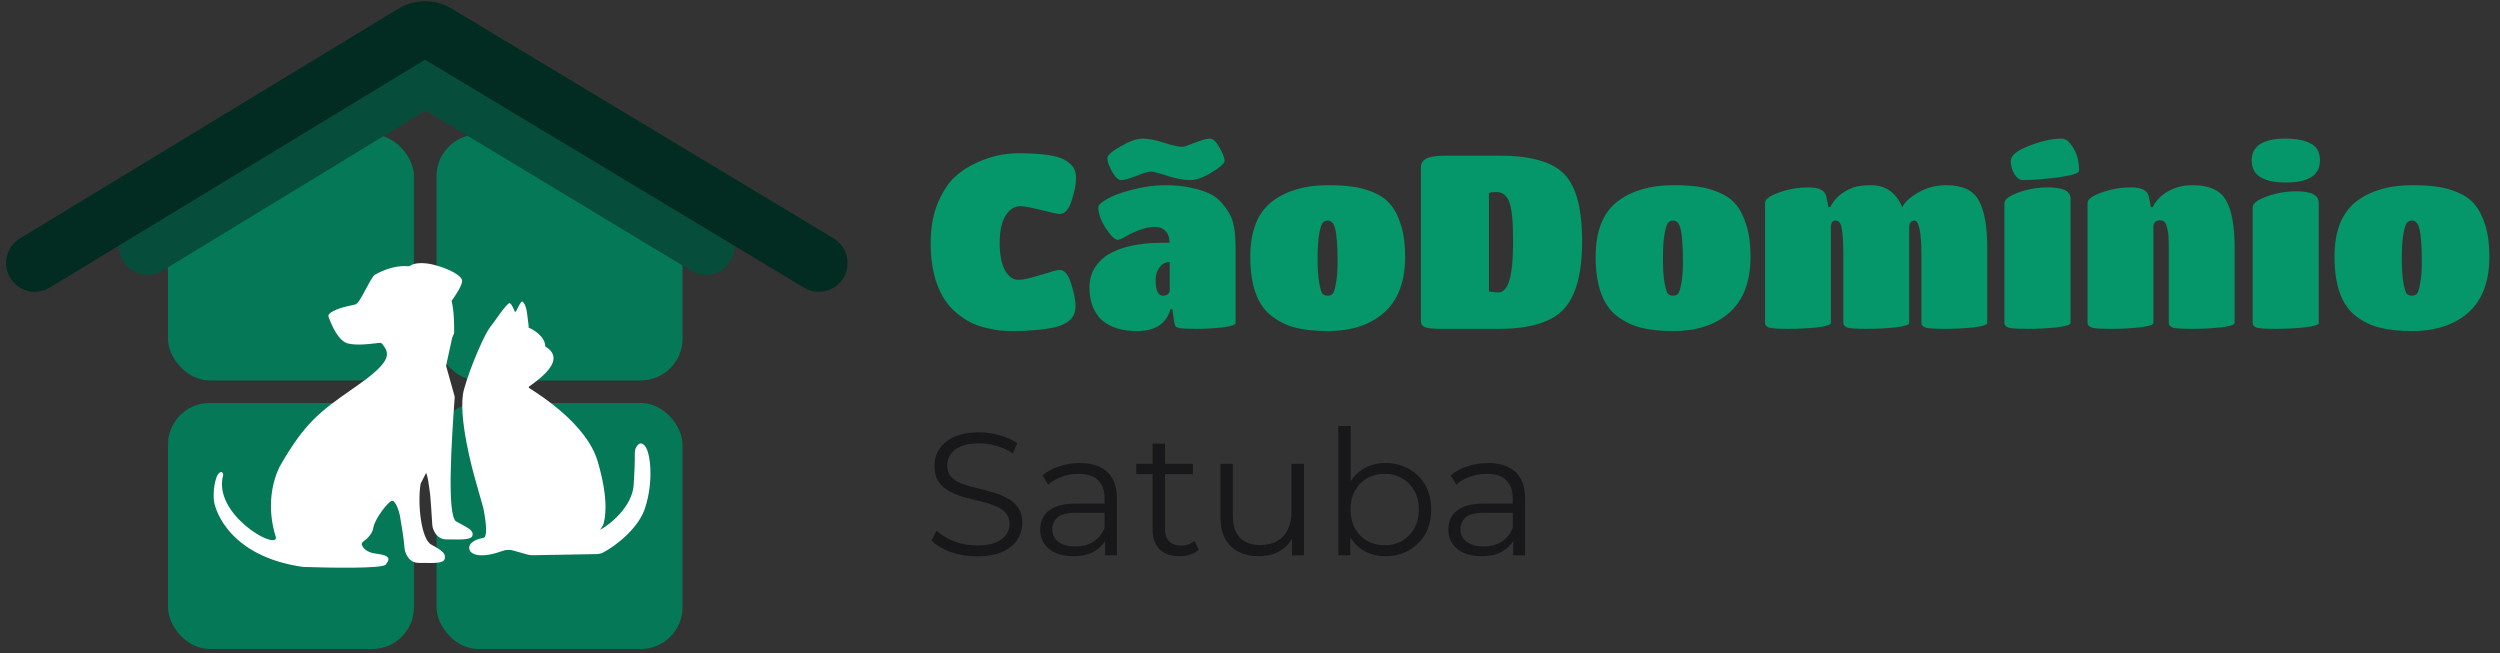 <svg width="287" height="75" viewBox="0 0 287 75" fill="none" xmlns="http://www.w3.org/2000/svg">
<rect x="0" y="0" width="287" height="75" fill="#333333" stroke="none"/>
<rect x="19.28" y="15.432" width="28.242" height="28.242" rx="4.791" fill="#047857"/>
<rect x="50.113" y="15.432" width="28.242" height="28.242" rx="4.791" fill="#047857"/>
<rect x="19.281" y="46.264" width="28.242" height="28.242" rx="4.791" fill="#047857"/>
<rect x="50.113" y="46.264" width="28.242" height="28.242" rx="4.791" fill="#047857"/>
<path d="M16.95 28.252L47.508 9.644C48.332 9.142 49.367 9.14 50.193 9.638L81.05 28.252" stroke="#064E3B" stroke-width="6.604" stroke-linecap="round" stroke-linejoin="round"/>
<path d="M4 30.194L47.45 3.812C48.273 3.313 49.304 3.311 50.129 3.807L94 30.194" stroke="#022C22" stroke-width="6.604" stroke-linecap="round" stroke-linejoin="round"/>
<path fill-rule="evenodd" clip-rule="evenodd" d="M37.722 36.381C38.07 37.359 38.858 39.191 39.986 39.441C40.995 39.665 42.266 39.514 43.262 39.395C43.363 39.383 43.462 39.371 43.557 39.36C43.692 39.345 43.825 39.402 43.907 39.51C44.69 40.545 45.094 41.379 41.193 44.133C40.903 44.338 40.624 44.533 40.356 44.722C36.809 47.209 35.002 48.477 32.091 53.591C31.3 55.213 30.556 58.142 31.666 61.656C31.678 61.694 31.686 61.739 31.68 61.779C31.461 63.043 24.468 58.964 25.604 54.61C25.675 54.341 25.474 54.076 25.245 54.235C25.146 54.303 25.053 54.394 24.982 54.516C24.712 54.978 24.424 56.365 24.56 57.488C24.695 58.61 26.388 63.894 34.783 65.082C37.942 65.192 43.898 65.294 44.277 64.818C44.751 64.224 44.887 63.762 43.194 63.563C42.078 63.433 41.652 62.904 41.537 62.526C41.497 62.395 41.574 62.267 41.686 62.188C42.12 61.881 42.762 61.278 42.856 60.592C42.991 59.601 44.616 57.488 45.022 57.488C45.428 57.488 45.831 58.753 45.898 59.149C45.903 59.176 45.91 59.217 45.92 59.272C46.022 59.857 46.382 61.921 46.444 62.969C46.511 63.52 46.931 64.62 48.069 64.62C48.292 64.62 48.516 64.623 48.734 64.627C49.906 64.644 50.933 64.659 51.047 64.158C51.183 63.563 50.912 63.299 49.49 62.507C48.363 61.878 47.912 57.881 48.278 55.582C48.285 55.542 48.297 55.505 48.315 55.47L48.922 54.285C49.119 54.739 49.241 55.703 49.311 56.254C49.332 56.414 49.348 56.54 49.36 56.608C49.414 56.915 49.563 59.211 49.631 60.321C49.699 60.854 50.119 61.921 51.258 61.921C51.483 61.921 51.706 61.924 51.925 61.927C53.099 61.944 54.128 61.959 54.242 61.473C54.369 60.937 53.886 60.678 52.672 60.027C52.581 59.978 52.486 59.926 52.386 59.873C51.252 59.261 51.866 50.236 52.2 45.618C52.203 45.573 52.198 45.53 52.186 45.487L51.235 42.084C51.218 42.023 51.216 41.958 51.229 41.896L51.913 38.766C51.974 38.612 52.035 38.469 52.1 38.329C52.125 38.276 52.138 38.219 52.138 38.161C52.137 37.025 52.125 35.738 51.844 34.549C52.367 33.81 53.053 32.75 53.053 32.263C53.053 31.637 51.611 30.886 49.871 30.414C48.652 30.084 47.445 30.157 47.011 30.567C46.983 30.567 46.944 30.565 46.891 30.561C46.423 30.532 44.968 30.441 43.049 31.539C43.027 31.551 43.008 31.565 42.99 31.582C42.708 31.848 42.349 32.523 41.989 33.201C41.547 34.035 41.102 34.871 40.799 34.95C40.711 34.973 40.582 35.001 40.427 35.035C39.658 35.201 38.231 35.511 37.759 36.089C37.692 36.17 37.686 36.282 37.722 36.381Z" fill="white"/>
<path d="M54.298 63.544C55.271 64.035 56.837 63.548 57.752 63.231C58.125 63.101 58.526 63.091 58.907 63.198L60.555 63.663C60.75 63.718 60.952 63.744 61.154 63.741L68.462 63.611C68.742 63.605 69.02 63.547 69.268 63.415C70.803 62.597 73.285 60.617 74.032 58.383C75.048 55.345 74.709 51.977 74.032 51.184C73.355 50.392 72.927 51.517 72.898 51.713C72.831 52.175 72.949 52.574 72.746 55.678C72.584 58.161 69.993 60.254 68.887 60.827C68.887 60.804 69.239 60.367 69.293 60.103C69.361 59.773 70.038 57.791 68.616 52.97C67.323 48.586 61.718 45.184 60.765 44.555C60.668 44.491 60.676 44.418 60.771 44.351C62.324 43.262 63.473 42.176 63.539 41.215C63.606 40.224 62.591 39.828 62.591 39.762C62.591 38.689 61.366 37.9 60.694 37.611C60.663 37.597 60.655 37.556 60.679 37.532C60.689 37.522 60.694 37.508 60.693 37.494C60.668 37.235 60.597 36.584 60.492 35.866C60.357 34.941 60.043 34.633 59.95 34.611C59.798 34.574 59.482 35.282 59.278 35.658C59.275 35.665 59.272 35.671 59.27 35.678L59.257 35.719C59.22 35.833 59.053 35.807 59.053 35.687C59.053 35.674 59.05 35.662 59.045 35.65C58.994 35.521 58.668 34.73 58.461 34.809C58.037 34.97 56.791 36.922 56.249 37.583C55.708 38.243 54.079 41.801 53.265 44.714C52.452 47.62 54.399 54.489 54.534 54.952C54.641 55.314 55.189 57.272 55.466 58.262C55.477 58.301 55.486 58.337 55.494 58.377C55.586 58.818 56.148 61.652 55.482 61.754C54.849 61.85 53.765 62.224 53.872 62.991C53.906 63.233 54.08 63.434 54.298 63.544Z" fill="white"/>
<path d="M121.148 37.557C120.401 37.725 119.636 37.837 118.852 37.893C118.087 37.968 117.331 38.005 116.584 38.005C115.856 38.005 115.287 37.987 114.876 37.949C114.484 37.912 113.961 37.819 113.308 37.669C112.655 37.52 112.057 37.315 111.516 37.053C110.975 36.792 110.396 36.409 109.78 35.905C109.183 35.401 108.679 34.804 108.268 34.113C107.316 32.508 106.84 30.436 106.84 27.897C106.84 26.199 107.101 24.696 107.624 23.389C108.165 22.083 108.809 21.075 109.556 20.365C110.321 19.656 111.189 19.087 112.16 18.657C113.728 17.948 115.305 17.593 116.892 17.593C119.169 17.593 120.803 17.78 121.792 18.153C122.24 18.321 122.641 18.583 122.996 18.937C123.351 19.292 123.528 19.805 123.528 20.477C123.528 21.149 123.36 21.999 123.024 23.025C122.707 24.052 122.24 24.565 121.624 24.565C121.437 24.565 120.747 24.416 119.552 24.117C118.357 23.819 117.545 23.669 117.116 23.669C116.463 23.669 115.903 24.033 115.436 24.761C114.988 25.489 114.764 26.525 114.764 27.869C114.764 29.213 114.96 30.259 115.352 31.005C115.763 31.752 116.295 32.125 116.948 32.125C117.415 32.125 118.255 31.939 119.468 31.565C120.7 31.173 121.419 30.977 121.624 30.977C122.203 30.977 122.651 31.509 122.968 32.573C123.304 33.637 123.472 34.496 123.472 35.149C123.472 35.803 123.267 36.325 122.856 36.717C122.464 37.091 121.895 37.371 121.148 37.557ZM130.535 38.005C128.836 38.005 127.511 37.604 126.559 36.801C126.148 36.465 125.794 35.971 125.495 35.317C125.215 34.664 125.075 33.899 125.075 33.021C125.075 32.144 125.28 31.379 125.691 30.725C126.12 30.072 126.634 29.568 127.231 29.213C127.828 28.859 128.528 28.569 129.331 28.345C130.544 28.028 131.879 27.869 133.335 27.869H134.259C134.259 27.104 133.988 26.563 133.447 26.245C133.242 26.115 132.906 26.049 132.439 26.049C131.991 26.049 131.44 26.171 130.787 26.413C130.152 26.656 129.62 26.908 129.191 27.169C128.762 27.412 128.472 27.533 128.323 27.533C127.987 27.533 127.53 27.095 126.951 26.217C126.372 25.321 126.083 24.509 126.083 23.781C126.083 23.539 126.428 23.221 127.119 22.829C127.81 22.437 128.78 22.083 130.031 21.765C131.3 21.429 132.532 21.261 133.727 21.261C134.922 21.261 135.948 21.364 136.807 21.569C137.684 21.756 138.394 21.989 138.935 22.269C139.495 22.549 139.962 22.923 140.335 23.389C140.727 23.856 141.016 24.276 141.203 24.649C141.408 25.023 141.567 25.508 141.679 26.105C141.791 26.796 141.847 27.645 141.847 28.653V37.081C141.847 37.287 141.343 37.455 140.335 37.585C139.346 37.697 138.356 37.753 137.367 37.753C136.396 37.753 135.762 37.725 135.463 37.669C135.183 37.613 135.015 37.548 134.959 37.473C134.903 37.399 134.856 37.268 134.819 37.081L134.595 35.485H134.371C133.904 37.165 132.626 38.005 130.535 38.005ZM134.287 33.357V30.081C133.802 30.081 133.41 30.287 133.111 30.697C132.812 31.108 132.663 31.575 132.663 32.097C132.663 33.329 132.943 33.945 133.503 33.945C133.746 33.945 133.932 33.889 134.063 33.777C134.212 33.647 134.287 33.507 134.287 33.357ZM140.587 18.461C140.587 18.741 140.102 19.18 139.131 19.777C138.179 20.375 137.339 20.673 136.611 20.673C135.902 20.673 135.043 20.515 134.035 20.197C133.046 19.861 132.402 19.693 132.103 19.693C131.823 19.693 131.272 19.861 130.451 20.197C129.63 20.515 129.051 20.673 128.715 20.673C128.379 20.673 128.024 20.347 127.651 19.693C127.296 19.021 127.119 18.508 127.119 18.153C127.119 17.836 127.623 17.388 128.631 16.809C129.658 16.212 130.507 15.913 131.179 15.913C131.851 15.913 132.672 16.072 133.643 16.389C134.632 16.707 135.342 16.865 135.771 16.865C135.902 16.865 136.359 16.707 137.143 16.389C137.946 16.072 138.524 15.913 138.879 15.913C139.252 15.913 139.626 16.259 139.999 16.949C140.391 17.64 140.587 18.144 140.587 18.461ZM152.436 38.005C151.036 38.005 149.832 37.884 148.824 37.641C147.816 37.399 146.901 36.969 146.08 36.353C144.381 35.121 143.532 32.825 143.532 29.465C143.532 26.479 144.4 24.341 146.136 23.053C147.76 21.859 149.86 21.261 152.436 21.261C153.537 21.261 154.48 21.317 155.264 21.429C156.048 21.523 156.841 21.737 157.644 22.073C158.465 22.409 159.119 22.867 159.604 23.445C160.108 24.024 160.519 24.827 160.836 25.853C161.153 26.861 161.312 28.065 161.312 29.465C161.312 32.303 160.509 34.44 158.904 35.877C157.299 37.296 155.143 38.005 152.436 38.005ZM151.456 32.545C151.587 33.217 151.717 33.619 151.848 33.749C151.997 33.88 152.184 33.945 152.408 33.945C152.651 33.945 152.837 33.88 152.968 33.749C153.117 33.619 153.248 33.217 153.36 32.545C153.491 31.873 153.556 31.033 153.556 30.025C153.556 28.999 153.528 28.215 153.472 27.673C153.435 27.113 153.379 26.684 153.304 26.385C153.248 26.087 153.164 25.853 153.052 25.685C152.884 25.443 152.679 25.321 152.436 25.321C152.212 25.321 152.025 25.396 151.876 25.545C151.727 25.676 151.587 26.087 151.456 26.777C151.325 27.449 151.26 28.411 151.26 29.661C151.26 30.912 151.325 31.873 151.456 32.545ZM172.052 37.753H165.444C164.529 37.753 163.913 37.688 163.596 37.557C163.279 37.427 163.12 37.212 163.12 36.913V19.245C163.12 18.76 163.325 18.415 163.736 18.209C164.147 17.985 164.856 17.873 165.864 17.873H172.164C175.748 17.873 178.221 18.583 179.584 20.001C180.947 21.401 181.628 23.959 181.628 27.673C181.628 31.388 180.919 34.001 179.5 35.513C178.081 37.007 175.599 37.753 172.052 37.753ZM171.828 22.045C171.38 22.045 171.081 22.083 170.932 22.157V33.469L171.996 33.581C172.556 33.581 172.976 33.133 173.256 32.237C173.555 31.341 173.704 29.792 173.704 27.589C173.704 25.387 173.555 23.912 173.256 23.165C172.957 22.419 172.481 22.045 171.828 22.045ZM192.084 38.005C190.684 38.005 189.48 37.884 188.472 37.641C187.464 37.399 186.55 36.969 185.728 36.353C184.03 35.121 183.18 32.825 183.18 29.465C183.18 26.479 184.048 24.341 185.784 23.053C187.408 21.859 189.508 21.261 192.084 21.261C193.186 21.261 194.128 21.317 194.912 21.429C195.696 21.523 196.49 21.737 197.292 22.073C198.114 22.409 198.767 22.867 199.252 23.445C199.756 24.024 200.167 24.827 200.484 25.853C200.802 26.861 200.96 28.065 200.96 29.465C200.96 32.303 200.158 34.44 198.552 35.877C196.947 37.296 194.791 38.005 192.084 38.005ZM191.104 32.545C191.235 33.217 191.366 33.619 191.496 33.749C191.646 33.88 191.832 33.945 192.056 33.945C192.299 33.945 192.486 33.88 192.616 33.749C192.766 33.619 192.896 33.217 193.008 32.545C193.139 31.873 193.204 31.033 193.204 30.025C193.204 28.999 193.176 28.215 193.12 27.673C193.083 27.113 193.027 26.684 192.952 26.385C192.896 26.087 192.812 25.853 192.7 25.685C192.532 25.443 192.327 25.321 192.084 25.321C191.86 25.321 191.674 25.396 191.524 25.545C191.375 25.676 191.235 26.087 191.104 26.777C190.974 27.449 190.908 28.411 190.908 29.661C190.908 30.912 190.974 31.873 191.104 32.545ZM228.136 28.513V37.081C228.136 37.287 227.604 37.455 226.54 37.585C225.495 37.697 224.403 37.753 223.264 37.753C222.144 37.753 221.416 37.707 221.08 37.613C220.744 37.501 220.576 37.324 220.576 37.081V29.325C220.576 26.656 220.306 25.321 219.764 25.321C219.634 25.321 219.503 25.377 219.372 25.489C219.242 25.601 219.176 25.797 219.176 26.077V37.081C219.176 37.287 218.644 37.455 217.58 37.585C216.535 37.697 215.443 37.753 214.304 37.753C213.166 37.753 212.428 37.707 212.092 37.613C211.775 37.501 211.616 37.324 211.616 37.081V29.325C211.616 27.253 211.486 26.012 211.224 25.601C211.094 25.415 210.926 25.321 210.72 25.321C210.366 25.321 210.188 25.573 210.188 26.077V37.081C210.188 37.287 209.656 37.455 208.592 37.585C207.528 37.697 206.427 37.753 205.288 37.753C204.168 37.753 203.44 37.707 203.104 37.613C202.787 37.501 202.628 37.324 202.628 37.081V23.277C202.628 22.885 203.16 22.493 204.224 22.101C205.307 21.709 206.446 21.513 207.64 21.513C208.835 21.513 209.507 21.859 209.656 22.549L209.908 23.781H210.104C210.646 22.717 211.542 21.961 212.792 21.513C213.315 21.345 213.987 21.261 214.808 21.261C216.451 21.261 217.646 22.101 218.392 23.781C218.635 23.221 219.242 22.661 220.212 22.101C221.183 21.541 222.256 21.261 223.432 21.261C225.28 21.261 226.522 21.84 227.156 22.997C227.81 24.136 228.136 25.975 228.136 28.513ZM237.697 22.801V37.081C237.697 37.287 237.156 37.455 236.073 37.585C235.009 37.697 233.908 37.753 232.769 37.753C231.649 37.753 230.921 37.707 230.585 37.613C230.268 37.501 230.109 37.324 230.109 37.081V23.305C230.109 22.895 230.641 22.493 231.705 22.101C232.769 21.709 233.917 21.513 235.149 21.513C236.848 21.513 237.697 21.943 237.697 22.801ZM236.717 15.913C237.146 15.913 237.576 16.268 238.005 16.977C238.453 17.687 238.677 18.564 238.677 19.609C238.677 19.889 237.865 20.141 236.241 20.365C234.636 20.571 233.301 20.673 232.237 20.673C231.882 20.673 231.556 20.449 231.257 20.001C230.977 19.553 230.837 19.04 230.837 18.461C230.837 17.864 231.528 17.295 232.909 16.753C234.309 16.193 235.578 15.913 236.717 15.913ZM256.536 28.457V37.081C256.536 37.287 256.004 37.455 254.94 37.585C253.876 37.697 252.775 37.753 251.636 37.753C250.516 37.753 249.788 37.707 249.452 37.613C249.135 37.501 248.976 37.324 248.976 37.081V28.177C248.976 27.337 248.939 26.787 248.864 26.525C248.808 26.264 248.752 26.031 248.696 25.825C248.565 25.471 248.332 25.293 247.996 25.293C247.473 25.293 247.212 25.545 247.212 26.049V37.081C247.212 37.287 246.68 37.455 245.616 37.585C244.571 37.697 243.479 37.753 242.34 37.753C241.22 37.753 240.492 37.707 240.156 37.613C239.82 37.501 239.652 37.324 239.652 37.081V23.277C239.652 22.885 240.184 22.493 241.248 22.101C242.331 21.709 243.469 21.513 244.664 21.513C245.859 21.513 246.531 21.859 246.68 22.549L246.932 23.781H247.128C247.669 22.699 248.603 21.943 249.928 21.513C250.469 21.345 251.067 21.261 251.72 21.261C253.605 21.261 254.875 21.831 255.528 22.969C256.2 24.089 256.536 25.919 256.536 28.457ZM266.192 23.277V37.081C266.192 37.287 265.65 37.455 264.568 37.585C263.504 37.697 262.402 37.753 261.264 37.753C260.144 37.753 259.416 37.707 259.08 37.613C258.762 37.501 258.604 37.324 258.604 37.081V23.781C258.604 23.371 259.126 22.969 260.172 22.577C261.236 22.167 262.393 21.961 263.644 21.961C265.342 21.961 266.192 22.4 266.192 23.277ZM262.384 15.913C263.616 15.913 264.577 16.1 265.268 16.473C265.977 16.828 266.332 17.481 266.332 18.433C266.332 20.113 265.025 20.953 262.412 20.953C259.798 20.953 258.492 20.113 258.492 18.433C258.492 16.753 259.789 15.913 262.384 15.913ZM276.905 38.005C275.505 38.005 274.301 37.884 273.293 37.641C272.285 37.399 271.37 36.969 270.549 36.353C268.85 35.121 268.001 32.825 268.001 29.465C268.001 26.479 268.869 24.341 270.605 23.053C272.229 21.859 274.329 21.261 276.905 21.261C278.006 21.261 278.949 21.317 279.733 21.429C280.517 21.523 281.31 21.737 282.113 22.073C282.934 22.409 283.587 22.867 284.073 23.445C284.577 24.024 284.987 24.827 285.305 25.853C285.622 26.861 285.781 28.065 285.781 29.465C285.781 32.303 284.978 34.44 283.373 35.877C281.767 37.296 279.611 38.005 276.905 38.005ZM275.925 32.545C276.055 33.217 276.186 33.619 276.317 33.749C276.466 33.88 276.653 33.945 276.877 33.945C277.119 33.945 277.306 33.88 277.437 33.749C277.586 33.619 277.717 33.217 277.829 32.545C277.959 31.873 278.025 31.033 278.025 30.025C278.025 28.999 277.997 28.215 277.941 27.673C277.903 27.113 277.847 26.684 277.773 26.385C277.717 26.087 277.633 25.853 277.521 25.685C277.353 25.443 277.147 25.321 276.905 25.321C276.681 25.321 276.494 25.396 276.345 25.545C276.195 25.676 276.055 26.087 275.925 26.777C275.794 27.449 275.729 28.411 275.729 29.661C275.729 30.912 275.794 31.873 275.925 32.545Z" fill="#059669"/>
<path d="M112.14 63.873C111.1 63.873 110.1 63.707 109.14 63.373C108.193 63.027 107.46 62.587 106.94 62.053L107.52 60.913C108.013 61.393 108.673 61.8 109.5 62.133C110.34 62.453 111.22 62.613 112.14 62.613C113.02 62.613 113.733 62.507 114.28 62.293C114.84 62.067 115.247 61.767 115.5 61.393C115.767 61.02 115.9 60.607 115.9 60.153C115.9 59.607 115.74 59.167 115.42 58.833C115.113 58.5 114.707 58.24 114.2 58.053C113.693 57.853 113.133 57.68 112.52 57.533C111.907 57.387 111.293 57.233 110.68 57.073C110.067 56.9 109.5 56.673 108.98 56.393C108.473 56.113 108.06 55.747 107.74 55.293C107.433 54.827 107.28 54.22 107.28 53.473C107.28 52.78 107.46 52.147 107.82 51.573C108.193 50.987 108.76 50.52 109.52 50.173C110.28 49.813 111.253 49.633 112.44 49.633C113.227 49.633 114.007 49.747 114.78 49.973C115.553 50.187 116.22 50.487 116.78 50.873L116.28 52.053C115.68 51.653 115.04 51.36 114.36 51.173C113.693 50.987 113.047 50.893 112.42 50.893C111.58 50.893 110.887 51.007 110.34 51.233C109.793 51.46 109.387 51.767 109.12 52.153C108.867 52.527 108.74 52.953 108.74 53.433C108.74 53.98 108.893 54.42 109.2 54.753C109.52 55.087 109.933 55.347 110.44 55.533C110.96 55.72 111.527 55.887 112.14 56.033C112.753 56.18 113.36 56.34 113.96 56.513C114.573 56.687 115.133 56.913 115.64 57.193C116.16 57.46 116.573 57.82 116.88 58.273C117.2 58.727 117.36 59.32 117.36 60.053C117.36 60.733 117.173 61.367 116.8 61.953C116.427 62.527 115.853 62.993 115.08 63.353C114.32 63.7 113.34 63.873 112.14 63.873ZM126.865 63.753V61.433L126.805 61.053V57.173C126.805 56.28 126.551 55.593 126.045 55.113C125.551 54.633 124.811 54.393 123.825 54.393C123.145 54.393 122.498 54.507 121.885 54.733C121.271 54.96 120.751 55.26 120.325 55.633L119.685 54.573C120.218 54.12 120.858 53.773 121.605 53.533C122.351 53.28 123.138 53.153 123.965 53.153C125.325 53.153 126.371 53.493 127.105 54.173C127.851 54.84 128.225 55.86 128.225 57.233V63.753H126.865ZM123.245 63.853C122.458 63.853 121.771 63.727 121.185 63.473C120.611 63.207 120.171 62.847 119.865 62.393C119.558 61.927 119.405 61.393 119.405 60.793C119.405 60.247 119.531 59.753 119.785 59.313C120.051 58.86 120.478 58.5 121.065 58.233C121.665 57.953 122.465 57.813 123.465 57.813H127.085V58.873H123.505C122.491 58.873 121.785 59.053 121.385 59.413C120.998 59.773 120.805 60.22 120.805 60.753C120.805 61.353 121.038 61.833 121.505 62.193C121.971 62.553 122.625 62.733 123.465 62.733C124.265 62.733 124.951 62.553 125.525 62.193C126.111 61.82 126.538 61.287 126.805 60.593L127.125 61.573C126.858 62.267 126.391 62.82 125.725 63.233C125.071 63.647 124.245 63.853 123.245 63.853ZM135.402 63.853C134.415 63.853 133.655 63.587 133.122 63.053C132.588 62.52 132.322 61.767 132.322 60.793V50.933H133.742V60.713C133.742 61.327 133.895 61.8 134.202 62.133C134.522 62.467 134.975 62.633 135.562 62.633C136.188 62.633 136.708 62.453 137.122 62.093L137.622 63.113C137.342 63.367 137.002 63.553 136.602 63.673C136.215 63.793 135.815 63.853 135.402 63.853ZM130.442 54.433V53.253H136.942V54.433H130.442ZM144.547 63.853C143.653 63.853 142.873 63.687 142.207 63.353C141.54 63.02 141.02 62.52 140.647 61.853C140.287 61.187 140.107 60.353 140.107 59.353V53.253H141.527V59.193C141.527 60.313 141.8 61.16 142.347 61.733C142.907 62.293 143.687 62.573 144.687 62.573C145.42 62.573 146.053 62.427 146.587 62.133C147.133 61.827 147.547 61.387 147.827 60.813C148.12 60.24 148.267 59.553 148.267 58.753V53.253H149.687V63.753H148.327V60.873L148.547 61.393C148.213 62.167 147.693 62.773 146.987 63.213C146.293 63.64 145.48 63.853 144.547 63.853ZM159.064 63.853C158.144 63.853 157.317 63.647 156.584 63.233C155.851 62.807 155.271 62.193 154.844 61.393C154.417 60.593 154.204 59.627 154.204 58.493C154.204 57.347 154.417 56.38 154.844 55.593C155.284 54.793 155.871 54.187 156.604 53.773C157.337 53.36 158.157 53.153 159.064 53.153C160.064 53.153 160.957 53.38 161.744 53.833C162.544 54.273 163.171 54.893 163.624 55.693C164.077 56.493 164.304 57.427 164.304 58.493C164.304 59.547 164.077 60.48 163.624 61.293C163.171 62.093 162.544 62.72 161.744 63.173C160.957 63.627 160.064 63.853 159.064 63.853ZM153.644 63.753V48.913H155.064V56.353L154.864 58.473L155.004 60.593V63.753H153.644ZM158.964 62.593C159.711 62.593 160.377 62.427 160.964 62.093C161.551 61.747 162.017 61.267 162.364 60.653C162.711 60.027 162.884 59.307 162.884 58.493C162.884 57.667 162.711 56.947 162.364 56.333C162.017 55.72 161.551 55.247 160.964 54.913C160.377 54.567 159.711 54.393 158.964 54.393C158.217 54.393 157.544 54.567 156.944 54.913C156.357 55.247 155.891 55.72 155.544 56.333C155.211 56.947 155.044 57.667 155.044 58.493C155.044 59.307 155.211 60.027 155.544 60.653C155.891 61.267 156.357 61.747 156.944 62.093C157.544 62.427 158.217 62.593 158.964 62.593ZM173.72 63.753V61.433L173.66 61.053V57.173C173.66 56.28 173.407 55.593 172.9 55.113C172.407 54.633 171.667 54.393 170.68 54.393C170 54.393 169.353 54.507 168.74 54.733C168.127 54.96 167.607 55.26 167.18 55.633L166.54 54.573C167.073 54.12 167.713 53.773 168.46 53.533C169.207 53.28 169.993 53.153 170.82 53.153C172.18 53.153 173.227 53.493 173.96 54.173C174.707 54.84 175.08 55.86 175.08 57.233V63.753H173.72ZM170.1 63.853C169.313 63.853 168.627 63.727 168.04 63.473C167.467 63.207 167.027 62.847 166.72 62.393C166.413 61.927 166.26 61.393 166.26 60.793C166.26 60.247 166.387 59.753 166.64 59.313C166.907 58.86 167.333 58.5 167.92 58.233C168.52 57.953 169.32 57.813 170.32 57.813H173.94V58.873H170.36C169.347 58.873 168.64 59.053 168.24 59.413C167.853 59.773 167.66 60.22 167.66 60.753C167.66 61.353 167.893 61.833 168.36 62.193C168.827 62.553 169.48 62.733 170.32 62.733C171.12 62.733 171.807 62.553 172.38 62.193C172.967 61.82 173.393 61.287 173.66 60.593L173.98 61.573C173.713 62.267 173.247 62.82 172.58 63.233C171.927 63.647 171.1 63.853 170.1 63.853Z" fill="#18181B"/>
</svg>
